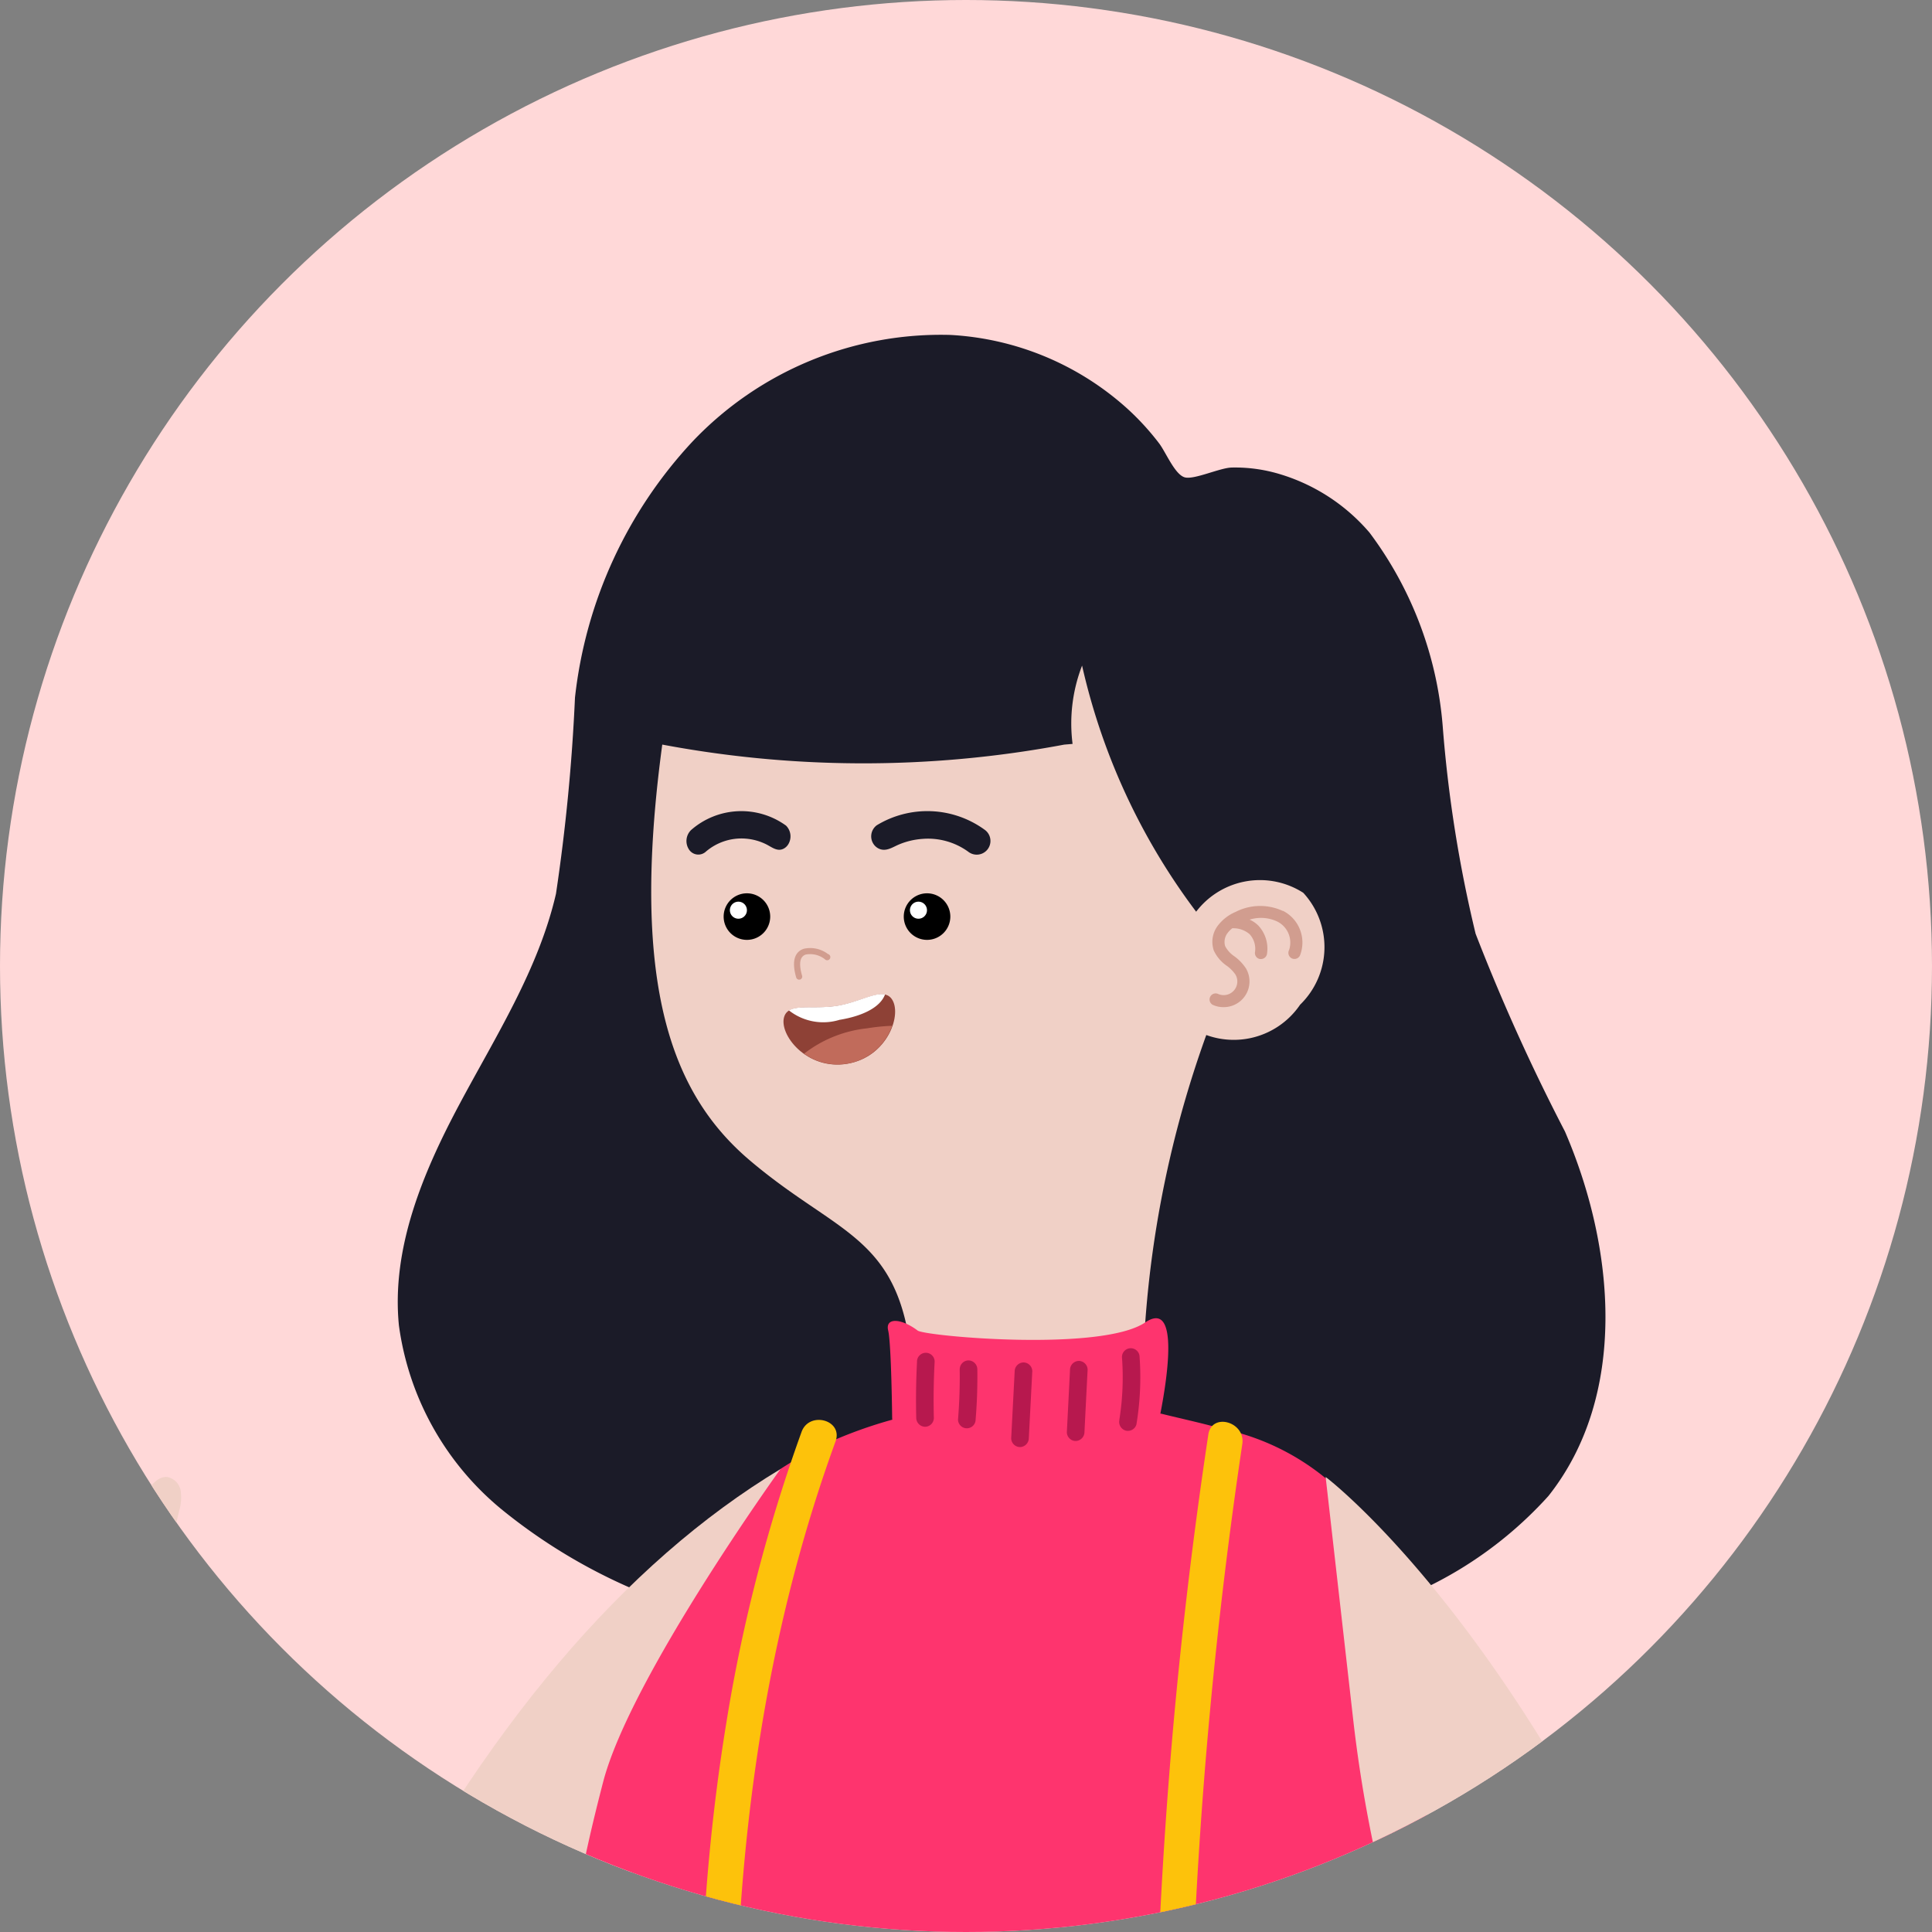 <svg xmlns="http://www.w3.org/2000/svg" xmlns:xlink="http://www.w3.org/1999/xlink" width="61" height="61" viewBox="0 0 61 61">
  <rect x="0" y="0" width="61" height="61" fill="#808080" stroke="none"/>
  <defs>
    <clipPath id="clip-path">
      <circle id="Ellipse_329" data-name="Ellipse 329" cx="30.5" cy="30.5" r="30.5" transform="translate(1064 2631)" fill="#a4a4b6"/>
    </clipPath>
    <clipPath id="clip-path-2">
      <rect id="Rectangle_7798" data-name="Rectangle 7798" width="63.704" height="189.968" fill="none"/>
    </clipPath>
  </defs>
  <g id="Group_13124" data-name="Group 13124" transform="translate(-1064 -2631)">
    <circle id="Ellipse_328" data-name="Ellipse 328" cx="30.5" cy="30.5" r="30.5" transform="translate(1064 2631)" fill="#ffd8d8"/>
    <g id="Mask_Group_3830" data-name="Mask Group 3830" clip-path="url(#clip-path)">
      <g id="Group_13126" data-name="Group 13126" transform="translate(1062.648 2641.563)">
        <g id="Group_13125" data-name="Group 13125" clip-path="url(#clip-path-2)">
          <path id="Path_40583" data-name="Path 40583" d="M53.45,6.253a11.74,11.74,0,0,1,2.312,6.121A41.568,41.568,0,0,0,56.8,18.918a62.592,62.592,0,0,0,2.82,6.242c1.6,3.707,1.986,8.35-.522,11.512a12.517,12.517,0,0,1-6.121,3.721,33.519,33.519,0,0,1-20.98-.125,17.575,17.575,0,0,1-5.961-3.184,9.1,9.1,0,0,1-3.231-5.8c-.241-2.435.756-4.817,1.908-6.976s2.5-4.266,3.051-6.65a59.834,59.834,0,0,0,.6-6.194,14.121,14.121,0,0,1,3.724-8.1A10.813,10.813,0,0,1,40.219.012,9.071,9.071,0,0,1,45.76,2.3a8.2,8.2,0,0,1,1.047,1.135c.214.282.5.994.815,1.075.3.076,1.1-.3,1.473-.311a4.877,4.877,0,0,1,1.476.194A5.993,5.993,0,0,1,53.45,6.253" transform="translate(-8.858 0)" fill="#1b1b28"/>
          <path id="Path_40584" data-name="Path 40584" d="M62.917,14.389c-3.258-5.972-14.719-3.934-15.61.814-1.833,9.768-.441,13.777,2.274,16.085,3.141,2.67,5.192,2.33,5.192,7.941a3.916,3.916,0,0,0,7.216,0,33.816,33.816,0,0,1,2.46-13.064s-.189-9.313-1.532-11.776" transform="translate(-24.562 -5.22)" fill="#f0d0c6"/>
          <path id="Path_40585" data-name="Path 40585" d="M57.331,17.488a34.331,34.331,0,0,1-12.958-.052s-.858-2.143,1.767-5.717c1.679-2.287,6.56-2.85,10.723-2.081s5.972,2.579,6.108,5.565.439,6.715.439,6.715L61.794,23.15a20.368,20.368,0,0,1-3.9-8.157,5.068,5.068,0,0,0-.3,2.473" transform="translate(-22.377 -4.541)" fill="#1b1b28"/>
          <path id="Path_40586" data-name="Path 40586" d="M64.6,35.16a.735.735,0,1,1-.735-.735.735.735,0,0,1,.735.735" transform="translate(-33.243 -16.783)"/>
          <path id="Path_40587" data-name="Path 40587" d="M65.1,35.211a.269.269,0,1,1-.269-.269.269.269,0,0,1,.269.269" transform="translate(-34.48 -17.036)" fill="#fff"/>
          <path id="Path_40588" data-name="Path 40588" d="M75.688,35.16a.735.735,0,1,1-.735-.735.735.735,0,0,1,.735.735" transform="translate(-50.018 -16.783)"/>
          <path id="Path_40589" data-name="Path 40589" d="M76.19,35.211a.269.269,0,1,1-.269-.269.269.269,0,0,1,.269.269" transform="translate(-51.255 -17.036)" fill="#fff"/>
          <path id="Path_40590" data-name="Path 40590" d="M76.111,29.815a2.406,2.406,0,0,0-2.992.147.485.485,0,0,0-.067.608.351.351,0,0,0,.53.077,1.725,1.725,0,0,1,1.256-.416,1.764,1.764,0,0,1,.653.179c.183.091.36.249.566.131a.379.379,0,0,0,.125-.119.48.48,0,0,0-.069-.607" transform="translate(-49.949 -14.316)" fill="#1b1b28"/>
          <path id="Path_40591" data-name="Path 40591" d="M60.818,29.815a3.077,3.077,0,0,1,3.43.147.433.433,0,0,1-.53.685,2.161,2.161,0,0,0-1.439-.408,2.345,2.345,0,0,0-.749.176c-.21.088-.416.244-.649.127a.415.415,0,0,1-.142-.119.437.437,0,0,1,.079-.607" transform="translate(-31.792 -14.316)" fill="#1b1b28"/>
          <path id="Path_40592" data-name="Path 40592" d="M70.731,38.791a.1.1,0,0,1-.092-.069c-.182-.627.031-.839.242-.908a.928.928,0,0,1,.761.167.1.1,0,1,1-.1.163.75.75,0,0,0-.6-.147c-.189.061-.228.287-.116.672a.1.1,0,0,1-.066.119.1.1,0,0,1-.027,0" transform="translate(-44.148 -18.422)" fill="#d19d8f"/>
          <path id="Path_40593" data-name="Path 40593" d="M69.929,40.778c-.285-.366-.914.1-1.7.229s-1.531-.105-1.682.335c-.191.555.7,1.709,1.987,1.495s1.755-1.595,1.395-2.059" transform="translate(-40.432 -19.813)" fill="#8e4136"/>
          <path id="Path_40594" data-name="Path 40594" d="M69.473,42.589a6.257,6.257,0,0,0-.8.08,3.913,3.913,0,0,0-1.987.8,1.823,1.823,0,0,0,2.782-.881" transform="translate(-39.946 -20.764)" fill="#c16b5b"/>
          <path id="Path_40595" data-name="Path 40595" d="M68.75,41.449c.7-.117,1.27-.383,1.425-.8-.332-.073-.863.25-1.5.356s-1.243-.028-1.533.149a1.749,1.749,0,0,0,1.607.293" transform="translate(-40.879 -19.814)" fill="#fff"/>
          <path id="Path_40596" data-name="Path 40596" d="M44.21,37.521a2.533,2.533,0,0,1-3.463.709,2.533,2.533,0,0,1,.1-3.533,2.532,2.532,0,0,1,3.463-.709,2.533,2.533,0,0,1-.1,3.533" transform="translate(-1.809 -16.362)" fill="#f0d0c6"/>
          <path id="Path_40597" data-name="Path 40597" d="M43.742,35.363a1.7,1.7,0,0,0-1.489.029,1.387,1.387,0,0,0-.569.443.844.844,0,0,0-.121.777,1.193,1.193,0,0,0,.409.482,1.137,1.137,0,0,1,.274.277.431.431,0,0,1-.554.609.192.192,0,0,0-.161.348.79.79,0,0,0,.335.072.812.812,0,0,0,.712-1.223,1.457,1.457,0,0,0-.364-.381.888.888,0,0,1-.293-.322A.465.465,0,0,1,42,36.057a.8.8,0,0,1,.146-.147.784.784,0,0,1,.55.189.687.687,0,0,1,.168.562.191.191,0,0,0,.158.22.161.161,0,0,0,.031,0,.192.192,0,0,0,.189-.16,1.065,1.065,0,0,0-.262-.884.878.878,0,0,0-.287-.2,1.208,1.208,0,0,1,.874.06.743.743,0,0,1,.373.9.192.192,0,1,0,.348.161,1.124,1.124,0,0,0-.542-1.4" transform="translate(-1.887 -17.164)" fill="#d19d8f"/>
          <path id="Path_40598" data-name="Path 40598" d="M89.35,86.2l6.035-16.31c-4.944,2.978-9.364,8.171-13.236,15.676l-.073-4.022-4.1-.255s-8.754,21.3-1.583,23.5c4.545.869,9.924-8.871,12.958-18.588" transform="translate(-69.383 -34.074)" fill="#f0d0c6"/>
          <path id="Path_40599" data-name="Path 40599" d="M99.4,111.144q.206-4.741.867-9.445c.05-.355-.5-.41-.554-.055q-.66,4.7-.867,9.445c-.015.356.538.414.554.055" transform="translate(-87.222 -49.438)" fill="#d19d8f"/>
          <path id="Path_40600" data-name="Path 40600" d="M104.756,83.347a21.677,21.677,0,0,1-3.293-1.166A3.531,3.531,0,0,1,99.448,79.5a4.066,4.066,0,0,1,.567-2.1,13.37,13.37,0,0,0,.952-2A12.654,12.654,0,0,1,99.6,73.846a1.557,1.557,0,0,1-.268-.48.569.569,0,0,1,.086-.524c.207-.24.591-.179.89-.074a6.588,6.588,0,0,1,1.6.767,14.987,14.987,0,0,1,1.476-2.708c.155-.224.369-.47.64-.439a.529.529,0,0,1,.415.434,1.48,1.48,0,0,1-.048.634,22.489,22.489,0,0,1-1.2,3.715,1.61,1.61,0,0,1,1.64.5,1.287,1.287,0,0,1,1.07-.06,1.247,1.247,0,0,1,.731.757,1.051,1.051,0,0,1,1.222.241,3.026,3.026,0,0,1,.639,1.157c.3.817,1.208,1.342,1.509,2.161a2.613,2.613,0,0,1-.256,2.49,3.466,3.466,0,0,1-1.305.907,5.383,5.383,0,0,1-1.851.562,4.777,4.777,0,0,1-1.832-.538" transform="translate(-97.383 -34.315)" fill="#f0d0c6"/>
          <path id="Path_40601" data-name="Path 40601" d="M113.275,81.188a.068.068,0,0,1-.045,0,.07.07,0,0,1-.049-.086,3.836,3.836,0,0,1,.423-.98.069.069,0,0,1,.1-.024.07.07,0,0,1,.024.1,3.714,3.714,0,0,0-.408.945.07.07,0,0,1-.04.046" transform="translate(-108.029 -39.047)" fill="#d19d8f"/>
          <path id="Path_40602" data-name="Path 40602" d="M110.1,82a.067.067,0,0,1-.044,0,.069.069,0,0,1-.051-.085,2.178,2.178,0,0,1,.5-.937.07.07,0,1,1,.1.094,2.042,2.042,0,0,0-.468.877A.07.07,0,0,1,110.1,82" transform="translate(-103.303 -39.471)" fill="#d19d8f"/>
          <path id="Path_40603" data-name="Path 40603" d="M106.515,83.66a.069.069,0,0,1-.048,0,.07.07,0,0,1-.046-.087,3.922,3.922,0,0,1,.626-1.215.071.071,0,0,1,.1-.013.07.07,0,0,1,.013.1,3.759,3.759,0,0,0-.6,1.171.072.072,0,0,1-.04.044" transform="translate(-98.004 -40.14)" fill="#d19d8f"/>
          <path id="Path_40604" data-name="Path 40604" d="M115.854,78.373a.068.068,0,0,1-.05,0,.07.07,0,0,1-.043-.089,10.024,10.024,0,0,1,.551-1.256.07.07,0,0,1,.124.065,9.766,9.766,0,0,0-.542,1.238.069.069,0,0,1-.039.041" transform="translate(-112.061 -37.536)" fill="#d19d8f"/>
          <path id="Path_40606" data-name="Path 40606" d="M27.472,111.8c.434-1.245.941-2.453,1.468-3.805,1.162-2.985,2.346-5.882,2.233-9.141a46.121,46.121,0,0,0-1.9-9.9c-1.463-5.636-1.463-8.078,0-13.714.858-3.3,5.6-9.88,5.6-9.88a11.37,11.37,0,0,1,1.536-.842,14.072,14.072,0,0,1,2-.716l-.011-.012s-.025-2.378-.126-2.8.417-.388.93,0c.236.179,5.8.681,7.185-.256,1.082-.73.7,1.745.479,2.88l.022,0c.663.164,1.3.3,1.906.472A7.607,7.607,0,0,1,52.584,66.1c1.58,1.863,2.351,5.733,2.551,8.125.824,9.914-1.034,15.521.136,25.4.112.9.273,1.77.463,2.612.166.716.351,1.423.556,2.125.171.585.351,1.165.531,1.755a20.045,20.045,0,0,1,.664,2.6c.19,1,.468,2.02.7,3.1a31.564,31.564,0,0,1,.979,7.1,53.968,53.968,0,0,1-32.992-1.194,22.87,22.87,0,0,1,1.3-5.935" transform="translate(-8.877 -29.543)" fill="#fe346e"/>
          <path id="Path_40607" data-name="Path 40607" d="M70.981,76.372a50.7,50.7,0,0,1,2.365-9.123c.243-.668,1.319-.379,1.073.3-3.836,10.536-3.608,21.924-2.4,32.915.361,3.283.807,6.555,1.253,9.827.1.7-.977,1-1.073.3-1.544-11.318-3.092-22.833-1.219-34.211" transform="translate(-46.686 -32.602)" fill="#fdc20b"/>
          <path id="Path_40608" data-name="Path 40608" d="M45.691,77.028q.42-4.836,1.144-9.638c.106-.706,1.178-.406,1.073.3a154.24,154.24,0,0,0-1.27,34.03q.36,4.9,1.032,9.762c.1.7-.975,1-1.073.3a155.493,155.493,0,0,1-.906-34.746" transform="translate(-7.332 -32.659)" fill="#fdc20b"/>
          <path id="Path_40609" data-name="Path 40609" d="M51.421,64.712a8.5,8.5,0,0,0,.082-1.979.278.278,0,0,1,.557,0,9.1,9.1,0,0,1-.1,2.127.28.28,0,0,1-.342.194.285.285,0,0,1-.194-.342" transform="translate(-14.727 -30.449)" fill="#b7184e"/>
          <path id="Path_40610" data-name="Path 40610" d="M54.763,63.514a.284.284,0,0,1,.278-.278.281.281,0,0,1,.278.278q-.051.986-.1,1.972a.284.284,0,0,1-.278.278.281.281,0,0,1-.278-.278q.051-.986.1-1.972" transform="translate(-19.627 -30.83)" fill="#b7184e"/>
          <path id="Path_40611" data-name="Path 40611" d="M58.179,63.608a.284.284,0,0,1,.278-.278.281.281,0,0,1,.278.278q-.055,1.058-.11,2.116a.284.284,0,0,1-.278.278.281.281,0,0,1-.278-.278q.055-1.058.11-2.116" transform="translate(-24.79 -30.876)" fill="#b7184e"/>
          <path id="Path_40612" data-name="Path 40612" d="M61.5,63.483a.281.281,0,0,1,.278-.278.284.284,0,0,1,.278.278c.007.529-.01,1.059-.054,1.587a.278.278,0,1,1-.556,0q.065-.792.053-1.587" transform="translate(-29.846 -30.815)" fill="#b7184e"/>
          <path id="Path_40613" data-name="Path 40613" d="M64.12,63.013a.278.278,0,0,1,.557,0q-.048.889-.025,1.779a.28.28,0,0,1-.278.278.284.284,0,0,1-.278-.278q-.022-.889.025-1.779" transform="translate(-33.815 -30.585)" fill="#b7184e"/>
          <path id="Path_40614" data-name="Path 40614" d="M56.621,111.221a32.97,32.97,0,0,0,8.135.588c.358-.017.357.539,0,.557a33.5,33.5,0,0,1-8.283-.609c-.351-.069-.2-.606.148-.536" transform="translate(-30.157 -54.221)" fill="#b7184e"/>
          <path id="Path_40615" data-name="Path 40615" d="M79.6,108a.285.285,0,0,1,.394,0,2.544,2.544,0,0,0,.3.236,3.781,3.781,0,0,0,.38.226c.064.033.128.064.193.093l.028.013.029.012.1.038a3.692,3.692,0,0,0,.423.128.281.281,0,0,1,.194.342.284.284,0,0,1-.342.194,4.026,4.026,0,0,1-1.7-.889.28.28,0,0,1,0-.394" transform="translate(-58.703 -52.617)" fill="#b7184e"/>
          <path id="Path_40616" data-name="Path 40616" d="M2.572,70.384s18.834,14.172,19.179,62.064h-5.29S14.9,108.419,6.978,90.87A42.924,42.924,0,0,1,3.442,78.044Z" transform="translate(40.635 -34.315)" fill="#f0d0c6"/>
          <path id="Path_40617" data-name="Path 40617" d="M1.242,188.927a.277.277,0,0,1,.415-.086.3.3,0,0,1,.084-.048c1.223-.417,2.68-.783,3.754.157a6.372,6.372,0,0,1,1.679,3.087,8.331,8.331,0,0,1-1.117,6.8.289.289,0,0,1-.279.127,2.411,2.411,0,0,1-.949,1.086.276.276,0,0,1-.369-.07,1.35,1.35,0,0,1-.213.206.948.948,0,0,1-.943.123.752.752,0,0,1-.817-.028c-.534-.367-.387-1.014-.287-1.542a9.785,9.785,0,0,0,.165-2.1,9.976,9.976,0,0,0-.622-3.178c-.023.175-.045.349-.068.524a11.909,11.909,0,0,1-.217,1.592.682.682,0,0,1-.889.523c-.407-.172-.427-.72-.477-1.078a9.809,9.809,0,0,1,1.149-6.1" transform="translate(56.245 -91.832)" fill="#f0d0c6"/>
          <path id="Path_40618" data-name="Path 40618" d="M1.961,183.065a14.96,14.96,0,0,1,5.475-.384.574.574,0,0,1,.557.557.56.56,0,0,1-.557.557,14.1,14.1,0,0,0-5.179.344.557.557,0,0,1-.3-1.073" transform="translate(54.91 -89.016)" fill="#1b1b28"/>
          <path id="Path_40619" data-name="Path 40619" d="M3.552,180.65a1.392,1.392,0,0,1,0,2.783,1.392,1.392,0,0,1,0-2.783" transform="translate(57.677 -88.074)" fill="#1b1b28"/>
          <path id="Path_40620" data-name="Path 40620" d="M90.745,361.613l-3.434.442s-4.691,1.021-13.966.107a.833.833,0,0,1-.707-1.107c.738-1.952,3.842-2.356,7.033-3.272a14.457,14.457,0,0,0,4.738-2.131l6.748-.168c.005.011.005.022.011.033.9,2.74-.422,6.1-.422,6.1" transform="translate(-64.973 -173.312)" fill="#42255b"/>
          <path id="Path_40621" data-name="Path 40621" d="M88.107,357.925a.284.284,0,0,1,.381.1l.446.751a.278.278,0,1,1-.48.281l-.447-.752a.282.282,0,0,1,.1-.381" transform="translate(-70.348 -174.485)" fill="#fff"/>
          <path id="Path_40622" data-name="Path 40622" d="M91.156,359.2a.279.279,0,0,1,.381-.1.316.316,0,0,1,.128.167l.229.607a.278.278,0,0,1-.409.314.316.316,0,0,1-.128-.166l-.229-.608a.28.28,0,0,1,.028-.214" transform="translate(-74.893 -175.056)" fill="#fff"/>
          <path id="Path_40623" data-name="Path 40623" d="M93.781,359.826a.278.278,0,0,1,.508.067c.035.159.07.319.105.479a.3.3,0,0,1-.028.215.279.279,0,0,1-.381.1.281.281,0,0,1-.128-.167l-.105-.479a.294.294,0,0,1,.028-.214" transform="translate(-78.74 -175.362)" fill="#fff"/>
          <path id="Path_40624" data-name="Path 40624" d="M61.53,172.743l13.349,1.338v9.03c-3.2,31.148-7.612,83.28-7.612,83.28a6.149,6.149,0,0,1-6.748.168C55.14,214.3,61.53,172.743,61.53,172.743" transform="translate(-41.085 -84.219)" fill="#f0d0c6"/>
          <path id="Path_40625" data-name="Path 40625" d="M40.893,356.826s2.957,4.206,1.983,5.81-8.785,1.724-10.134.342,1.653-6.061,1.653-6.061Z" transform="translate(4.032 -173.966)" fill="#42255b"/>
          <path id="Path_40626" data-name="Path 40626" d="M40.308,358.88a10.092,10.092,0,0,0,1.881-.119.287.287,0,0,1,.342.194.281.281,0,0,1-.194.342,10.849,10.849,0,0,1-2.029.139.278.278,0,0,1,0-.557" transform="translate(0.65 -174.907)" fill="#fff"/>
          <path id="Path_40627" data-name="Path 40627" d="M40.68,361.062l1.6-.064a.281.281,0,0,1,.278.278.284.284,0,0,1-.278.278l-1.6.064a.281.281,0,0,1-.278-.278.284.284,0,0,1,.278-.278" transform="translate(0.438 -176)" fill="#fff"/>
          <path id="Path_40628" data-name="Path 40628" d="M41.307,363.051l.929-.016a.281.281,0,0,1,.278.278.284.284,0,0,1-.278.278l-.929.016a.278.278,0,0,1,0-.557" transform="translate(0.164 -176.993)" fill="#fff"/>
          <path id="Path_40629" data-name="Path 40629" d="M39.886,266.957a7.346,7.346,0,0,1-6.5.137l-.6-9.1-5.169-73.523c-.45-4.827.307-7.479.847-11.962l16.045,1.278a433,433,0,0,1-1.646,45.83c-.949,10.578-1.752,25.084-2.518,39.02v.005c-.163,2.968-.3,5.448-.46,8.319" transform="translate(5.039 -84.103)" fill="#f0d0c6"/>
          <path id="Path_40630" data-name="Path 40630" d="M16.094,211.484c1.331,2.606,4.921,3.573,8.12,4.1a97,97,0,0,0,32.507.145c2.69-.469,5.7-1.308,6.823-3.506.649-1.275.425-2.74.341-4.144-.022-.4-.05-.816-.073-1.241-.022-.369-.05-.744-.072-1.124-.124-2.019-.269-4.205-.431-6.521-.028-.369-.056-.744-.084-1.118-.168-2.36-.364-4.843-.582-7.4-.034-.369-.067-.738-.1-1.113-.2-2.259-.419-4.58-.665-6.918q-.059-.553-.117-1.107c-.28-2.617-.587-5.256-.934-7.885-.05-.369-.095-.733-.151-1.1-.33-2.472-.694-4.921-1.091-7.321-.061-.369-.123-.732-.184-1.1-.414-2.411-.867-4.765-1.353-7.019-.078-.363-.157-.721-.235-1.079-.386-1.711-.8-3.366-1.23-4.943a100.745,100.745,0,0,1-27.715-.817q-1.09,2.584-2.1,5.458c-.123.352-.246.7-.369,1.062-.7,2.036-1.359,4.155-2,6.336-.106.358-.207.716-.307,1.074-.615,2.159-1.2,4.368-1.751,6.6-.089.363-.179.722-.269,1.085-.676,2.8-1.314,5.631-1.9,8.45-.078.363-.151.732-.223,1.1-.509,2.472-.984,4.932-1.421,7.343-.067.369-.134.732-.2,1.1-.537,3.02-1.023,5.95-1.454,8.729-.056.369-.112.738-.168,1.1-.3,1.985-.575,3.887-.822,5.676-.05.375-.1.749-.151,1.113,0,.016-.006.033-.006.05a8.278,8.278,0,0,0,.369,4.921" transform="translate(-8.247 -73.271)" fill="#fdc20b"/>
          <path id="Path_40631" data-name="Path 40631" d="M15.881,258.944q4.488,1.175,9.076,1.907a98.666,98.666,0,0,0,39.006-1.577c-.023-.369-.05-.744-.073-1.124q-4.672,1.157-9.445,1.851a97.245,97.245,0,0,1-38.413-2.17c-.051.375-.1.75-.151,1.113" transform="translate(-8.398 -125.702)" fill="#ffedbb"/>
          <path id="Path_40632" data-name="Path 40632" d="M16.863,245.191q3.045.6,6.118,1.018a116.059,116.059,0,0,0,40.488-1.544c-.028-.369-.056-.744-.084-1.118-3.311.727-6.649,1.314-10.016,1.739a114.84,114.84,0,0,1-36.339-1.2c-.056.369-.112.738-.168,1.1" transform="translate(-8.406 -118.738)" fill="#ffedbb"/>
          <path id="Path_40633" data-name="Path 40633" d="M18.162,226.528q3.548.806,7.141,1.365a110.066,110.066,0,0,0,37.178-.576c-.034-.369-.067-.738-.1-1.113-2.829.542-5.687.968-8.55,1.275a108.617,108.617,0,0,1-35.466-2.047c-.067.369-.134.733-.2,1.1" transform="translate(-8.084 -109.907)" fill="#ffedbb"/>
          <path id="Path_40634" data-name="Path 40634" d="M19.657,210.061q3.355.729,6.755,1.258a113.8,113.8,0,0,0,35.175-.062q-.058-.553-.117-1.107-4.093.663-8.237,1.013a112.483,112.483,0,0,1-33.353-2.2c-.078.363-.151.733-.223,1.1" transform="translate(-7.957 -101.878)" fill="#ffedbb"/>
          <path id="Path_40635" data-name="Path 40635" d="M21.708,191.444c2.366.626,4.754,1.163,7.158,1.594a91.813,91.813,0,0,0,31.6.157c-.05-.369-.1-.733-.151-1.1-2.527.436-5.077.76-7.634.973a90.609,90.609,0,0,1-30.7-2.712c-.09.363-.179.722-.269,1.085" transform="translate(-7.883 -92.807)" fill="#ffedbb"/>
          <path id="Path_40636" data-name="Path 40636" d="M24.131,176.451q2.449.52,4.916.912a99.6,99.6,0,0,0,30.579.112c-.061-.369-.123-.733-.184-1.1-2.349.358-4.7.637-7.069.822a98.41,98.41,0,0,1-27.933-1.823c-.106.358-.207.716-.307,1.074" transform="translate(-8.287 -85.503)" fill="#ffedbb"/>
          <path id="Path_40637" data-name="Path 40637" d="M27.132,162c1.471.3,2.942.548,4.424.766a85.53,85.53,0,0,0,27.229-.447c-.078-.363-.157-.722-.235-1.079-2.063.369-4.144.66-6.229.872A83.987,83.987,0,0,1,27.5,160.94c-.123.352-.246.7-.369,1.062" transform="translate(-8.984 -78.464)" fill="#ffedbb"/>
        </g>
      </g>
    </g>
  </g>
</svg>
